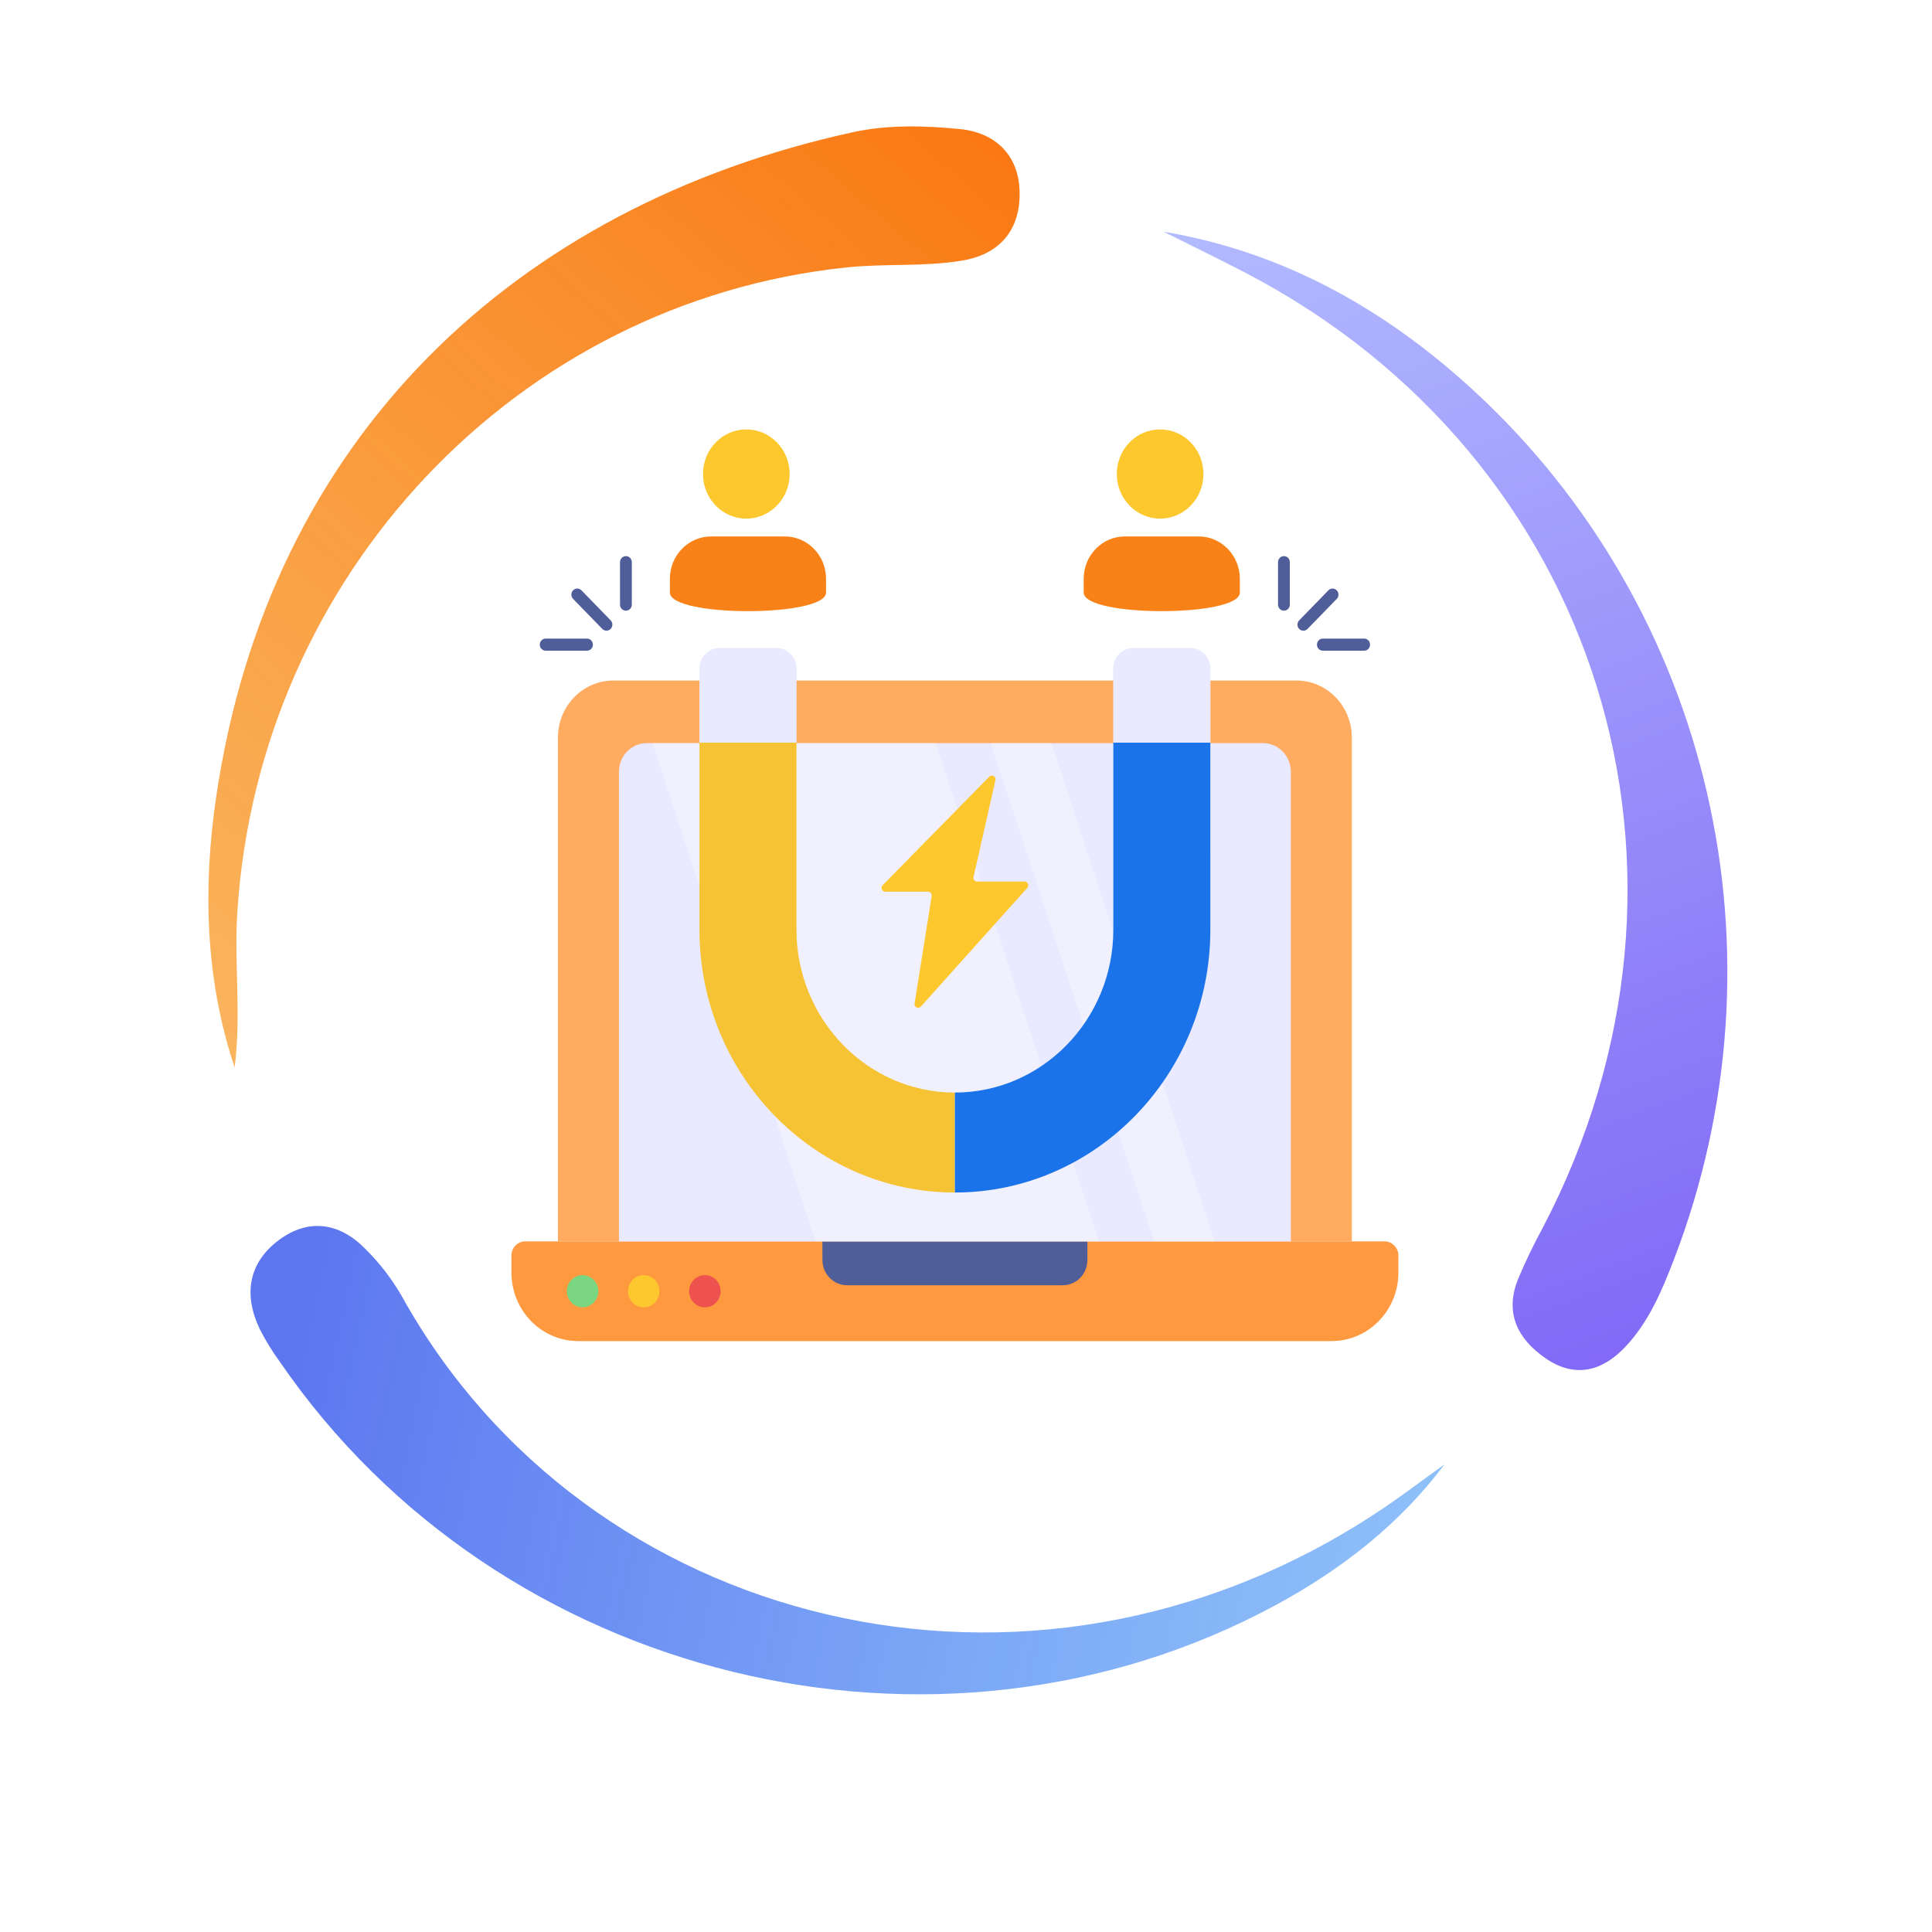 <svg width="136" height="136" viewBox="0 0 136 136" fill="none" xmlns="http://www.w3.org/2000/svg">
<g filter="url(#filter0_d_29_18060)">
<circle cx="68" cy="64.01" r="64" fill="white"/>
</g>
<path d="M98.438 88.388V89.571C98.438 92.24 96.333 94.404 93.736 94.404H40.702C38.105 94.404 36 92.24 36 89.571V88.388C36 87.834 36.437 87.385 36.976 87.385H97.463C98.001 87.385 98.438 87.834 98.438 88.388Z" fill="#FF993F"/>
<path d="M76.546 87.385V88.688C76.546 89.681 75.775 90.473 74.809 90.473H59.629C58.673 90.473 57.893 89.681 57.893 88.688V87.385H76.546Z" fill="#4F5D99"/>
<path d="M95.16 51.915V87.385H39.277V51.915C39.277 49.7 41.025 47.904 43.18 47.904H91.257C93.413 47.904 95.16 49.7 95.16 51.915Z" fill="#FFAB60"/>
<path d="M90.867 54.318V87.387H43.57V54.318C43.57 53.215 44.448 52.312 45.522 52.312H88.916C89.989 52.312 90.867 53.215 90.867 54.318Z" fill="#E9E9FF"/>
<g opacity="0.3">
<path d="M77.359 87.383H57.399L45.926 52.309H65.877L77.359 87.383Z" fill="white"/>
<path d="M85.504 87.383H81.231L69.748 52.309H74.031L85.504 87.383Z" fill="white"/>
</g>
<path d="M42.119 90.894C42.119 91.522 41.615 92.029 41.005 92.029C40.404 92.029 39.9 91.522 39.9 90.894C39.9 90.266 40.404 89.76 41.005 89.76C41.615 89.76 42.119 90.266 42.119 90.894Z" fill="#7BD681"/>
<path d="M46.417 90.894C46.417 91.522 45.924 92.029 45.313 92.029C44.702 92.029 44.209 91.522 44.209 90.894C44.209 90.266 44.702 89.76 45.313 89.76C45.924 89.76 46.417 90.266 46.417 90.894Z" fill="#FDC72E"/>
<path d="M50.728 90.894C50.728 91.522 50.236 92.029 49.625 92.029C49.014 92.029 48.51 91.522 48.51 90.894C48.51 90.266 49.014 89.76 49.625 89.76C50.236 89.76 50.728 90.266 50.728 90.894Z" fill="#ED524E"/>
<path d="M67.219 76.909L67.219 83.945C57.304 83.945 49.238 75.647 49.238 65.448L49.238 52.28L56.067 52.28L56.067 65.448C56.067 71.775 61.079 76.909 67.219 76.909Z" fill="#F6C334"/>
<path d="M85.199 52.28L85.2 65.448C85.2 75.647 77.134 83.945 67.219 83.945L67.219 76.909C73.359 76.909 78.371 71.775 78.371 65.448L78.371 52.28L85.199 52.28Z" fill="#1A73E8"/>
<path d="M56.074 52.279L56.074 47.065C56.074 46.264 55.442 45.615 54.663 45.615L50.643 45.615C49.864 45.615 49.232 46.264 49.232 47.065L49.232 52.279L56.074 52.279Z" fill="#E9E9FF"/>
<path d="M78.363 52.279L78.363 47.065C78.363 46.264 78.995 45.615 79.774 45.615L83.794 45.615C84.573 45.615 85.205 46.264 85.205 47.065L85.205 52.279L78.363 52.279Z" fill="#E9E9FF"/>
<path d="M87.277 41.713L87.277 40.742C87.277 39.096 85.978 37.762 84.377 37.762L79.185 37.762C77.584 37.762 76.285 39.096 76.285 40.742L76.285 41.713C76.285 43.458 87.277 43.458 87.277 41.713Z" fill="#F98218"/>
<path d="M84.715 33.368C84.715 35.097 83.352 36.508 81.66 36.508C79.978 36.508 78.615 35.097 78.615 33.368C78.615 31.63 79.978 30.229 81.66 30.229C83.352 30.229 84.715 31.63 84.715 33.368Z" fill="#FDC72E"/>
<path d="M58.148 41.713L58.148 40.742C58.148 39.096 56.849 37.762 55.248 37.762L50.056 37.762C48.455 37.762 47.156 39.096 47.156 40.742L47.156 41.713C47.156 43.458 58.148 43.458 58.148 41.713Z" fill="#F98218"/>
<path d="M55.586 33.368C55.586 35.097 54.223 36.508 52.532 36.508C50.849 36.508 49.486 35.097 49.486 33.368C49.486 31.63 50.849 30.229 52.531 30.229C54.223 30.229 55.586 31.63 55.586 33.368Z" fill="#FDC72E"/>
<path d="M93.51 41.556L91.454 43.669C91.291 43.836 91.291 44.105 91.454 44.272C91.616 44.439 91.879 44.439 92.041 44.272L94.097 42.16C94.259 41.993 94.259 41.723 94.097 41.556C93.934 41.389 93.672 41.389 93.51 41.556Z" fill="#4F5D99"/>
<path d="M96.028 44.951L93.12 44.951C92.891 44.951 92.705 45.142 92.705 45.378C92.705 45.614 92.891 45.805 93.12 45.805L96.028 45.805C96.257 45.805 96.443 45.614 96.443 45.378C96.443 45.142 96.257 44.951 96.028 44.951Z" fill="#4F5D99"/>
<path d="M90.795 39.574L90.795 42.562C90.795 42.799 90.61 42.989 90.38 42.989C90.15 42.989 89.965 42.799 89.965 42.562L89.965 39.574C89.965 39.338 90.15 39.147 90.38 39.148C90.61 39.148 90.795 39.338 90.795 39.574Z" fill="#4F5D99"/>
<path d="M40.93 41.555L42.986 43.668C43.148 43.835 43.148 44.104 42.986 44.271C42.823 44.438 42.561 44.438 42.398 44.271L40.343 42.159C40.18 41.992 40.18 41.722 40.343 41.555C40.505 41.388 40.767 41.388 40.93 41.555Z" fill="#4F5D99"/>
<path d="M38.413 44.951L41.321 44.951C41.55 44.951 41.736 45.142 41.736 45.378C41.736 45.614 41.55 45.805 41.321 45.805L38.413 45.805C38.184 45.805 37.998 45.614 37.998 45.378C37.998 45.142 38.184 44.951 38.413 44.951Z" fill="#4F5D99"/>
<path d="M43.645 39.574L43.645 42.562C43.645 42.799 43.83 42.989 44.06 42.989C44.29 42.989 44.475 42.799 44.475 42.562L44.475 39.574C44.475 39.338 44.29 39.147 44.06 39.148C43.83 39.148 43.645 39.338 43.645 39.574Z" fill="#4F5D99"/>
<path d="M72.31 62.505L64.824 70.855C64.654 71.054 64.339 70.897 64.38 70.639L65.583 63.077C65.607 62.911 65.486 62.77 65.332 62.77L62.32 62.77C62.086 62.77 61.973 62.479 62.134 62.313L69.637 54.677C69.823 54.486 70.13 54.66 70.073 54.917L68.531 61.732C68.49 61.898 68.611 62.056 68.781 62.056H72.116C72.343 62.056 72.464 62.33 72.31 62.505Z" fill="#FDC72E"/>
<path d="M16.517 75.136C14.443 68.942 14.284 62.494 15.204 56.188C18.906 30.767 36.324 14.501 60.024 9.309C62.506 8.765 65.076 8.841 67.562 9.084C70.048 9.327 71.711 10.898 71.773 13.482C71.838 16.127 70.434 17.901 67.713 18.347C64.993 18.794 62.301 18.54 59.605 18.823C36.371 21.25 18.235 40.492 16.709 64.178C16.47 67.85 16.994 71.46 16.517 75.136Z" fill="url(#paint0_linear_29_18060)"/>
<path d="M101.688 103.079C98.509 107.317 94.399 110.503 89.78 112.999C65.965 125.862 35.135 118.333 19.727 95.902C19.184 95.161 18.701 94.377 18.284 93.558C17.133 91.138 17.479 88.895 19.633 87.291C21.69 85.757 23.859 86.047 25.663 87.861C26.677 88.853 27.553 89.98 28.265 91.21C41.222 114.606 72.395 122.534 96.773 106.569C98.455 105.481 100.053 104.247 101.688 103.079Z" fill="url(#paint1_linear_29_18060)"/>
<path d="M81.912 16.311C90.341 17.727 97.472 21.754 103.656 27.418C120.515 42.893 126.09 67.218 117.816 88.706C116.975 90.883 116.058 93.06 114.427 94.794C112.796 96.529 110.855 97.058 108.755 95.585C106.814 94.225 105.912 92.418 106.857 90.052C107.367 88.833 107.939 87.641 108.571 86.482C121.695 61.446 112.63 32.226 87.704 19.218C85.78 18.22 83.835 17.28 81.912 16.311Z" fill="url(#paint2_linear_29_18060)"/>
<defs>
<filter id="filter0_d_29_18060" x="0" y="0.01" width="136" height="136" filterUnits="userSpaceOnUse" color-interpolation-filters="sRGB">
<feFlood flood-opacity="0" result="BackgroundImageFix"/>
<feColorMatrix in="SourceAlpha" type="matrix" values="0 0 0 0 0 0 0 0 0 0 0 0 0 0 0 0 0 0 127 0" result="hardAlpha"/>
<feOffset dy="4"/>
<feGaussianBlur stdDeviation="2"/>
<feComposite in2="hardAlpha" operator="out"/>
<feColorMatrix type="matrix" values="0 0 0 0 0 0 0 0 0 0 0 0 0 0 0 0 0 0 0.25 0"/>
<feBlend mode="normal" in2="BackgroundImageFix" result="effect1_dropShadow_29_18060"/>
<feBlend mode="normal" in="SourceGraphic" in2="effect1_dropShadow_29_18060" result="shape"/>
</filter>
<linearGradient id="paint0_linear_29_18060" x1="71.501" y1="11.803" x2="11.431" y2="81.208" gradientUnits="userSpaceOnUse">
<stop stop-color="#FA7914"/>
<stop offset="1" stop-color="#F89B23" stop-opacity="0.7"/>
</linearGradient>
<linearGradient id="paint1_linear_29_18060" x1="20.929" y1="90.225" x2="101.394" y2="107.004" gradientUnits="userSpaceOnUse">
<stop stop-color="#5D76F0"/>
<stop offset="1" stop-color="#5EA5F6" stop-opacity="0.7"/>
</linearGradient>
<linearGradient id="paint2_linear_29_18060" x1="82.097" y1="16.644" x2="113.196" y2="98.833" gradientUnits="userSpaceOnUse">
<stop stop-color="#B2BAFF"/>
<stop offset="1" stop-color="#8067F6"/>
</linearGradient>
</defs>
</svg>
